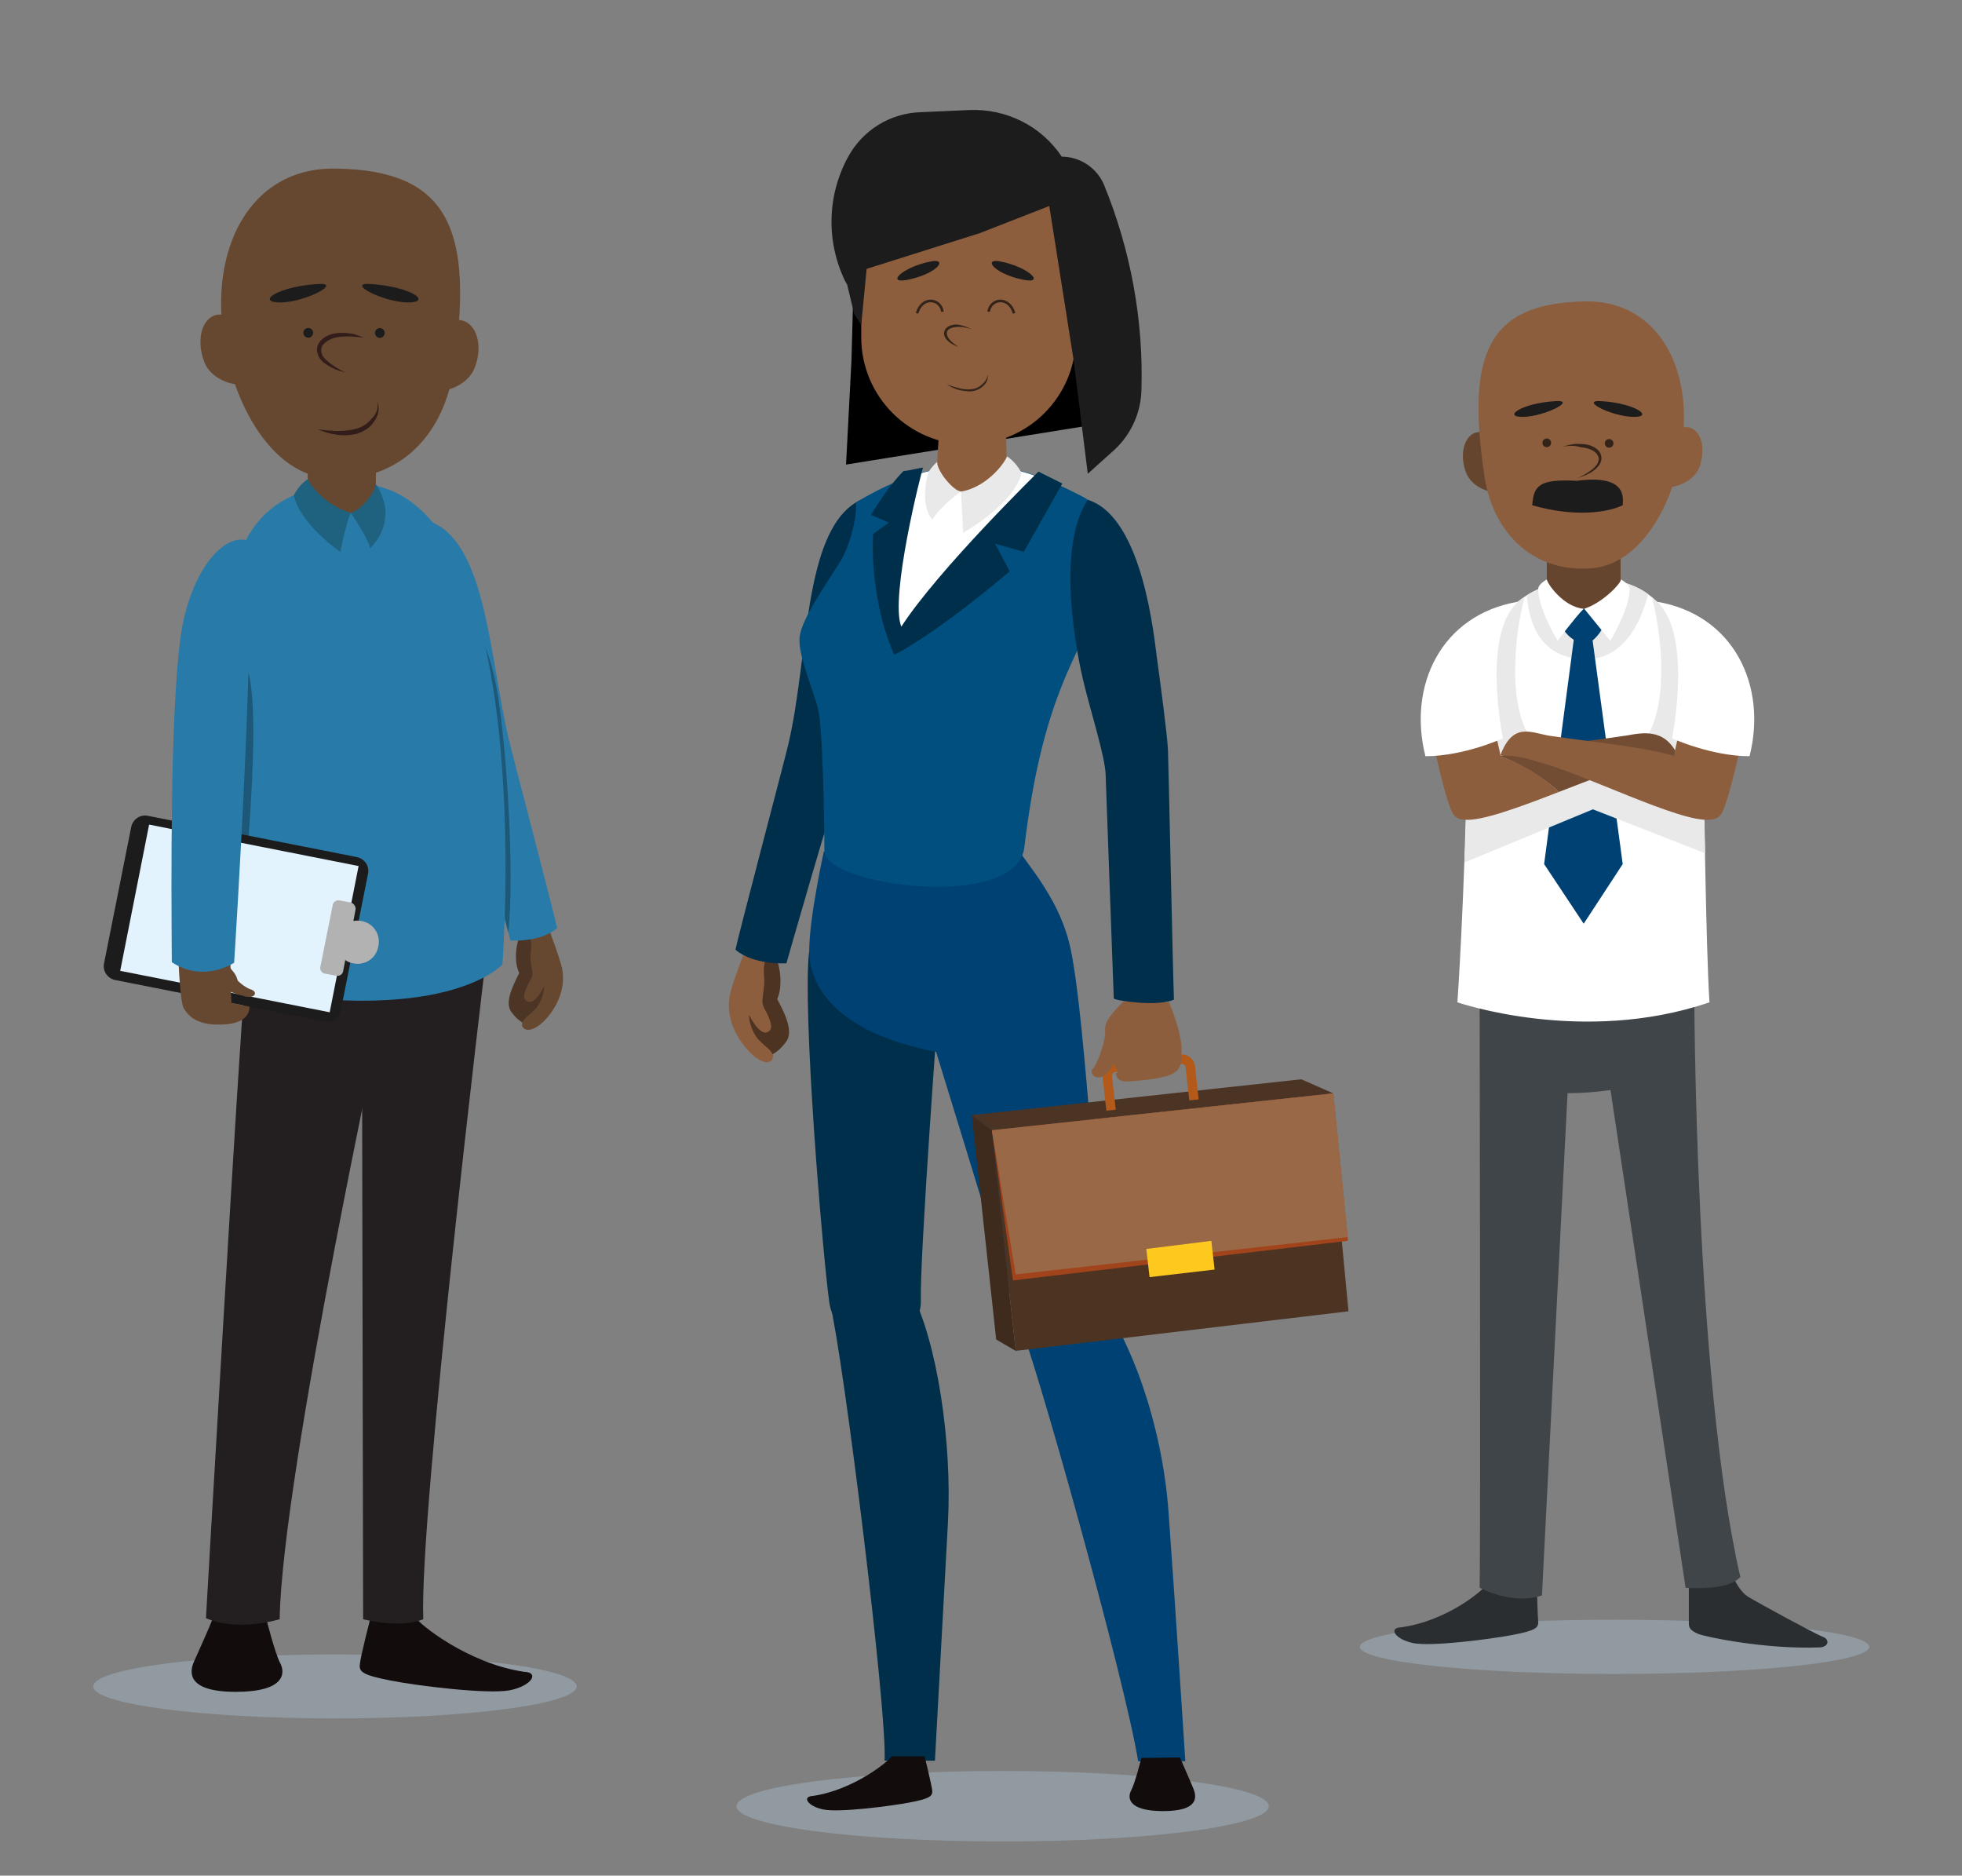 <?xml version="1.0" encoding="utf-8"?>
<!-- Generator: Adobe Illustrator 21.1.0, SVG Export Plug-In . SVG Version: 6.00 Build 0)  -->
<svg version="1.1" id="Layer_1" xmlns="http://www.w3.org/2000/svg" xmlns:xlink="http://www.w3.org/1999/xlink" x="0px" y="0px"
	 viewBox="0 0 362 346" style="enable-background:new 0 0 362 346;" xml:space="preserve">
<rect x="0" y="0" width="362" height="346" fill="#808080" stroke="none"/>
<style type="text/css">
	.st0{opacity:0.47;fill:#A5B7C6;}
	.st1{fill:#2A2E31;}
	.st2{fill:#3F4549;}
	.st3{fill:#FFFFFF;}
	.st4{fill:#E9E9E9;}
	.st5{fill:#004173;}
	.st6{fill:#724D33;}
	.st7{fill:#8C5E3E;}
	.st8{fill:#66452E;}
	.st9{fill:#332319;}
	.st10{fill:#1C1C1C;}
	.st11{fill:#4C3525;}
	.st12{fill:#664831;}
	.st13{fill:#287AA8;}
	.st14{fill:#120D0C;}
	.st15{fill:#231E1F;}
	.st16{opacity:0.28;}
	.st17{fill:#331D1A;}
	.st18{fill:#E2F3FE;}
	.st19{fill:#B2B2B2;}
	.st20{fill:#1F627F;}
	.st21{fill:#002F4C;}
	.st22{fill:#4C3322;}
	.st23{fill:#004F7F;}
	.st24{fill:#3F2B1D;}
	.st25{fill:#4C3424;}
	.st26{fill:#A1441C;}
	.st27{fill:#996847;}
	.st28{fill:#FEC91E;}
	.st29{fill:none;stroke:#B35919;stroke-width:1.738;stroke-miterlimit:10;}
	.st30{fill:none;stroke:#332319;stroke-width:0.479;stroke-miterlimit:10;}
</style>
<g>
	<g>
		<ellipse class="st0" cx="297.9" cy="303.8" rx="47" ry="5"/>
		<g>
			<path class="st1" d="M274.3,292.3c-0.6,1-7.2,6.7-15.8,7.9c-2.4,0.1-1.1,2.2,2.2,2.9c3.3,0.7,14.2-0.7,18.4-1.5
				c4.2-0.8,4.8-1.3,4.7-2.5c-0.1-1.2-0.2-5.1-0.2-5.1L274.3,292.3z"/>
			<path class="st1" d="M311.6,292.3c0,0,0,6.2,0,7.2c0,1,0.6,1.4,1.7,1.9c1.1,0.5,12.3,2.9,22.5,2.5c1.6-0.1,1.9-1.5,0.4-2
				c-1.5-0.6-11.8-6.2-13.6-7.3c-1.8-1.1-2.8-3.7-2.8-3.7L311.6,292.3z"/>
			<path class="st2" d="M273,183c0,0,0.2,100.5,0,109.9c6.9,3.4,11.5,1.4,11.5,1.4l5.5-107.9L273,183z"/>
			<path class="st2" d="M312.6,182.1c0,0,0,71.9,8.5,108.8c-2.3,2.7-10.1,2-10.1,2l-16.1-106.7L312.6,182.1z"/>
			<path class="st2" d="M277,199c6.2,4.6,25.7,2.8,33.7-2.1c-0.3-4.5,0-12.4,0-12.4l-33.4,0.6L277,199z"/>
			<path class="st3" d="M294.3,106.8c-14,0-23.1,7-23.6,33.4c-0.5,26.4-1.8,44.7-1.8,44.7s23.1,8,46.5,0
				c-0.7-11.8-0.9-37.1-1.2-43.6C313,118.6,308.3,106.8,294.3,106.8z"/>
			<path class="st4" d="M304.8,110.2c1.9,7.3,3.2,20.5-1.6,26.7c4.3,2.4,8.1,3.6,11,4.1C313.3,125.5,310.8,115.1,304.8,110.2z"/>
			<path class="st4" d="M281.3,110.1c-6.4,4.2-10.2,13.2-10.6,30.1c0,0.3,0,0.7,0,1c3-0.4,7.2-1.6,12.2-4.3
				C278,130.7,279.4,117.3,281.3,110.1z"/>
			<path class="st4" d="M292.5,121.6c7.7,0.1,10.6-8.1,11.6-12c-2.6-1.9-5.8-2.8-9.8-2.8c-4.8,0-9.1,0.8-12.6,3
				C282.1,114.8,284.1,121.5,292.5,121.6z"/>
			<polygon class="st5" points="299.4,159.4 292.2,170.4 284.9,159.4 290.4,117.8 293.8,117.8 			"/>
			<path class="st4" d="M293.1,140.1l-22.5,7c-0.1,4.3-0.2,8.3-0.4,12l23.7-9.8l20.7,8.1c-0.1-5.5-0.2-10.5-0.3-13.8L293.1,140.1z"
				/>
			<path class="st6" d="M300,135.7c-8.7,1.3-18.2,2.2-23.3,3.8c2,0.6,7.5,3.3,10.9,6.6c5.7-2.2,11.3-4.4,14.8-5.3
				c1.7-0.2,4.9-0.5,7.6-0.4C307.7,134.2,303.4,135.1,300,135.7z"/>
			<path class="st7" d="M263.4,131.6c-0.1,0.2,2.7,14.3,4.5,18.2c1.1,2.3,4.5,1.9,7.5-2.3c2.1-3,1.7-7,1.3-8.9
				c-0.4-1.8-2.2-9.6-2.2-9.6L263.4,131.6z"/>
			<path class="st7" d="M322.3,131.6c0.1,0.2-2.7,14.3-4.5,18.2c-1.1,2.3-4.5,1.9-7.5-2.3c-2.1-3-1.7-7-1.3-8.9
				c0.4-1.8,2.2-9.6,2.2-9.6L322.3,131.6z"/>
			<path class="st7" d="M276.8,139.4c2.3-6.2,5.6-4.3,8.9-3.7c8.9,1.3,18.6,2.2,23.6,3.9c2.8,0.9,8.7,9.7,6.2,11.6
				c-5.3,0.7-24-8.8-31.9-10.7C281.8,139.9,279.5,139.3,276.8,139.4z"/>
			<g>
				<path class="st8" d="M292.2,113.4c-2.7,0-6.8-0.9-6.8-4.6V98.6h13.6v10.2C299.1,112.6,294.9,113.4,292.2,113.4z"/>
				<path class="st8" d="M285.4,105.7v-6.5h13.6v7.1C293.3,107.3,289,107.2,285.4,105.7z"/>
			</g>
			<path class="st5" d="M288.1,114.8c0.1,2,2.4,3.3,2.4,3.3h3.4c0,0,1.6-1.3,2-2.9c-0.8-1.6-2.8-2.9-2.8-2.9l-1.5,0L288.1,114.8z"/>
			<g>
				<g>
					<path class="st8" d="M279,84.2c1.2,3.1,1.2,5.5-0.9,6.4c-2,0.9-6.4-0.3-7.6-3.4c-1.2-3.1-0.5-6.4,1.5-7.3
						C274,79,277.7,81.1,279,84.2z"/>
					<path class="st7" d="M273.9,87.9c1.6,10.7,9.3,17.9,20,16.9c9.8-0.9,16.6-14.5,16.8-27c0.3-12.5-6.4-22.4-18.2-22.2
						C274.4,55.9,270.5,65.3,273.9,87.9z"/>
					<path class="st7" d="M305,83.2c-1.2,3.1-1.3,5.5,0.8,6.4c2,0.9,6.4-0.2,7.7-3.3c1.2-3.1,0.6-6.4-1.4-7.3
						C310,78.1,306.2,80.1,305,83.2z"/>
					<g>
						<path class="st9" d="M288.1,82.5c1.1-0.4,2.3-0.7,3.5-0.6c1.2,0,2.5,0.3,3.4,1.3c0.4,0.5,0.6,1.2,0.4,1.9
							c-0.2,0.6-0.6,1.1-1.1,1.5c-0.9,0.8-2.1,1.2-3.2,1.6c1-0.5,2.1-1.1,2.9-1.8c0.4-0.4,0.8-0.8,0.9-1.3c0.2-0.5,0-1-0.3-1.4
							c-0.7-0.8-1.9-1.1-3-1.2C290.4,82.1,289.2,82.2,288.1,82.5z"/>
					</g>
					<g>
						
							<ellipse transform="matrix(0.251 -0.968 0.968 0.251 134.643 337.543)" class="st9" cx="285.5" cy="81.7" rx="0.8" ry="0.8"/>
						<path class="st10" d="M286.9,74c-6.3,0.4-9.8,3-5.8,2.9C285.1,76.8,291.1,73.7,286.9,74z"/>
					</g>
					<g>
						
							<ellipse transform="matrix(0.968 -0.251 0.251 0.968 -11.014 77.226)" class="st9" cx="296.9" cy="81.7" rx="0.8" ry="0.8"/>
						<path class="st10" d="M295.5,74c6.3,0.4,9.8,3,5.8,2.9C297.2,76.8,291.3,73.7,295.5,74z"/>
					</g>
				</g>
				<path class="st10" d="M290.9,88.7c-7.1-0.4-7.9,1-8.2,4.5c7.9,2.3,14.1,1.3,16.7,0C299.5,91.6,300,87.5,290.9,88.7z"/>
			</g>
			<path class="st7" d="M276.3,139.6c-2.8,0.9-8.7,9.7-6.2,11.6c3,0.4,10.3-2.3,17.5-5.1c-3.4-3.4-8.9-6.1-10.9-6.6
				C276.6,139.5,276.4,139.5,276.3,139.6z"/>
			<path class="st3" d="M285.4,106.9c0.1,0.8,3.1,5.1,6.8,5.4c-1.6,1.6-4.8,5.9-4.8,5.9s-3.5-5.7-3.6-9.5
				C283.8,107.7,285.4,106.9,285.4,106.9z"/>
			<path class="st3" d="M299.1,106.9c-0.1,0.8-3.4,4.3-6.8,5.4c1.3,1.6,4.8,5.9,4.8,5.9s3.5-5.7,3.6-9.5
				C300.6,107.7,299.1,106.9,299.1,106.9z"/>
			<path class="st3" d="M305.7,111c14.2,2.4,20.4,15.5,17.1,28.5c-7.1,0-14.3-3.3-14.3-3.3S312.4,117,305.7,111z"/>
			<path class="st3" d="M280.1,111c-14.2,2.4-20.4,15.5-17.1,28.5c7.1,0,14.3-3.3,14.3-3.3S273.3,117,280.1,111z"/>
		</g>
	</g>
	<g>
		<ellipse class="st0" cx="61.8" cy="311.1" rx="44.6" ry="5.9"/>
		<g>
			<path class="st11" d="M96.3,172c-0.9,1.1-1.7,5-0.5,7.5c-1.2,2.4-2.7,5.4-1.5,7.1c1.2,1.7,2.1,2,2.9,2.5c0.8,0.5,4.2-2.7,4.2-6
				c0-3.3-2.6-10.8-2.6-10.8L96.3,172z"/>
			<path class="st12" d="M101.9,186.5c1.5-2.2,2.4-5.1,1.8-7.9c-0.7-2.8-2.7-7.9-2.7-7.9s-3.7,0.8-3.5,1.4c0.6,1.4,0.6,2.4,0.4,3.9
				c-0.1,0.7,0.1,2.2,0.3,3.1c0.1,0.6,0,1.1-0.3,1.6c-0.6,1.1-1.6,3-1,3.7c1.5,1.8,3.5-2.5,3.5-2.5s0.1,1.7-1.2,3.7
				c-0.9,1.4-3.4,2.5-2.8,3.8C97.2,190.8,99.8,189.6,101.9,186.5z"/>
			<path class="st13" d="M81,97c8.8,5.4,9.5,25.1,12.9,39.5c0.4,1.7,8.4,32.3,8.9,34.7c-3.1,2.7-8.6,2.3-8.6,2.3s-8-28.2-9.8-32.5
				c-1.8-4.3-1.9-6.1-1.9-6.9c0-0.8-0.2-20.6-0.2-20.6S72.2,91.6,81,97z"/>
			<path class="st14" d="M76.6,298.3c0.7,1.3,9.8,8.6,20.1,10.1c2.9,0.1,1.4,2.6-2.6,3.4c-4,0.8-17.1-0.8-22.1-1.8
				c-5.1-1-5.8-1.6-5.6-3c0.1-1.4,2-8.7,2-8.7H76.6z"/>
			<path class="st14" d="M39.3,298.5c-0.8,2-2.6,6-3.5,8s-1.3,5.6,7.7,5.6s9.2-3.4,8.2-5.3c-1-1.9-2.6-8.3-2.6-8.3L39.3,298.5z"/>
			<path class="st15" d="M45.2,181c-0.8,6.6-7.2,117.5-7.2,117.5s5,2.6,13.6,0.2c0.4-26.7,20-116.9,20-116.9L45.2,181z"/>
			<path class="st15" d="M89.6,177.3c0,0-12.3,102-11.5,121.4c-4.4,1.8-11.1,0-11.1,0l-0.2-103.5l1.9-14.6L89.6,177.3z"/>
			<path class="st16" d="M85.7,114.9c1.9-0.8,4.8,4.8,6.2,13.6c1.7,11.1,3,32.7,1.9,43.4C92.6,169.8,85.2,120.2,85.7,114.9z"/>
			<path class="st13" d="M64.9,89.2c-16.6,0.5-25,10.6-21.6,33.8c3.1,21.2-1.4,48.6-1.9,58.8c40.8,8.1,51.3-3.9,51.3-3.9
				S99.7,88.3,64.9,89.2z"/>
			<g>
				<path class="st12" d="M60.7,94.5c-1.4-0.5-2.7-1.2-3.9-2.2l-0.1-16l12.8,0.3l-0.2,16C67.2,94.9,62.5,95.1,60.7,94.5z"/>
				<g>
					<path class="st12" d="M77.7,64.3c-1.4,3.6-1.4,6.4,1,7.5c2.4,1.1,7.5-0.3,8.9-4c1.4-3.6,0.6-7.4-1.8-8.5
						C83.5,58.2,79.1,60.6,77.7,64.3z"/>
					<path class="st12" d="M83.6,68.6C81.6,81,72.8,89.3,60.3,88.2c-11.4-1-19.2-16.9-19.5-31.4c-0.3-14.5,7.4-26,21.2-25.7
						C82.9,31.4,87.6,42.4,83.6,68.6z"/>
					<path class="st12" d="M47.5,63.1c1.4,3.6,1.5,6.4-0.9,7.5c-2.4,1.1-7.5-0.2-8.9-3.8c-1.4-3.6-0.7-7.4,1.6-8.5
						C41.6,57.2,46,59.5,47.5,63.1z"/>
					<g>
						<path class="st17" d="M67.1,62.3c-1.4-0.2-2.7-0.3-4-0.2c-1.3,0.1-2.6,0.5-3.4,1.4c-0.4,0.4-0.5,1-0.4,1.5
							c0.1,0.6,0.5,1.1,1,1.5c0.5,0.5,1,0.8,1.6,1.2c0.6,0.4,1.2,0.7,1.8,1c-1.3-0.3-2.6-0.8-3.8-1.7c-0.6-0.4-1.1-1-1.3-1.8
							c-0.3-0.8,0-1.7,0.5-2.3c1.1-1.2,2.6-1.5,4-1.5c0.7,0,1.4,0.1,2.1,0.2C65.8,61.8,66.5,62,67.1,62.3z"/>
					</g>
					<g>
						<path class="st17" d="M69.6,74.2c0.3,0.5,0.3,1.2,0.2,1.8c-0.1,0.6-0.4,1.2-0.8,1.8c-0.7,1.1-1.9,1.8-3.1,2.2
							c-1.2,0.3-2.5,0.4-3.8,0.2c-0.6-0.1-1.2-0.2-1.8-0.4c-0.6-0.2-1.2-0.4-1.7-0.6c0.6,0.1,1.2,0.1,1.8,0.2c0.6,0,1.2,0.1,1.8,0.1
							c1.2,0,2.4-0.1,3.5-0.4c1.1-0.3,2.1-0.9,2.8-1.8C69.3,76.6,69.9,75.4,69.6,74.2z"/>
					</g>
					<g>
						
							<ellipse transform="matrix(0.968 -0.251 0.251 0.968 -13.185 19.585)" class="st10" cx="70.1" cy="61.4" rx="0.9" ry="0.9"/>
						<path class="st10" d="M68.5,52.4c7.4,0.5,11.4,3.4,6.7,3.4C70.5,55.7,63.6,52,68.5,52.4z"/>
					</g>
					<g>
						
							<ellipse transform="matrix(0.251 -0.968 0.968 0.251 -16.84 101.066)" class="st10" cx="56.9" cy="61.4" rx="0.9" ry="0.9"/>
						<path class="st10" d="M58.5,52.4c-7.4,0.5-11.4,3.4-6.7,3.4C56.5,55.7,63.4,52,58.5,52.4z"/>
					</g>
				</g>
			</g>
			<path class="st16" d="M36.2,115.7c4.1-0.2,9.1,4,10,10.1c1.2,7.7,0.1,22.1-0.4,29.8c-5.3,1.7-10-0.5-10-0.5
				S33.9,119.1,36.2,115.7z"/>
			<g>
				<path class="st10" d="M24.2,152.6l-5,25.1c-0.3,1.4,0.6,2.8,2.1,3.1l38.5,7.6c1.4,0.3,2.8-0.6,3.1-2.1l5-25.1
					c0.3-1.4-0.6-2.8-2.1-3.1l-38.5-7.6C25.9,150.2,24.5,151.1,24.2,152.6z"/>
				
					<rect x="30.4" y="149.8" transform="matrix(0.194 -0.981 0.981 0.194 -130.673 179.856)" class="st18" width="27.5" height="39.4"/>
				<path class="st19" d="M65.6,167.8l-0.4,2.1c0.5-0.1,1-0.1,1.5,0c2.2,0.4,3.6,2.5,3.1,4.7c-0.4,2.2-2.5,3.6-4.7,3.1
					c-0.5-0.1-1-0.3-1.4-0.6l-0.4,2.1c-0.1,0.5-0.6,0.9-1.2,0.8l-2.2-0.4c-0.5-0.1-0.9-0.6-0.8-1.2l2.3-11.5
					c0.1-0.5,0.6-0.9,1.2-0.8l2.2,0.4C65.3,166.7,65.7,167.3,65.6,167.8z"/>
			</g>
			<path class="st12" d="M44.5,122c-1,7-2.7,48.9-1.7,64.9c-4.4,2.7-7.2,1.9-8.9-0.9c-1.7-2.7-2.2-52.2,1-66.6
				C39.7,119.7,44.5,122,44.5,122z"/>
			<path class="st13" d="M45.3,99.6c-4.7-0.9-10.7,6.9-12.1,18.8c-1.8,15-1.6,43.8-1.5,59.1c5.9,3.9,11.5,0.1,11.5,0.1
				S47.8,106.5,45.3,99.6z"/>
			<path class="st20" d="M56.8,88.4c0.7,1.6,3.7,5,7.9,6.2c-1.1,2.8-1.9,7.2-1.9,7.2s-7.2-4.8-8.6-10.4
				C55.2,89.3,56.8,88.4,56.8,88.4z"/>
			<path class="st20" d="M64.7,94.6c1.4-0.2,4.6-3.5,4.6-5.3c1,1,1.7,3.9,1.7,3.9s1,4.3-2.7,7.9C67.6,98.7,64.7,94.6,64.7,94.6z"/>
			<path class="st12" d="M42.5,185l3.5,0.7c0,0,0.6,3.6-6.4,3.3c-5.2-0.2-5.2-3.5-5.2-3.5L42.5,185z"/>
			<path class="st12" d="M42.5,179.1c0.3,0.9,2.1,2.8,3.7,3.4c1.5,0.4,0.9,1.8-1,1.3c-1.9-0.5-2.5-0.7-3.4-1.3
				C41.5,181.6,42.5,179.1,42.5,179.1z"/>
			<path class="st12" d="M42.4,178.4c0.2,0.5,1.3,1.2,1.5,2.8C42.6,181.9,41.6,180,42.4,178.4z"/>
		</g>
	</g>
	<g>
		<ellipse class="st0" cx="185" cy="333.2" rx="49.1" ry="6.5"/>
		<g>
			<path class="st21" d="M153.1,240.2c2.6,10.7,10.7,76.3,10.1,84.6c3.9,0,9.3,0,9.3,0s1.6-29.1,2.4-43.9c0.8-14.8-2-33.3-6.7-42.4
				C163.5,229.5,152.9,234.6,153.1,240.2z"/>
			<path class="st5" d="M187.4,242c3.7,8.8,20.1,67.6,22.6,82.9c3.3,0,8.7,0,8.7,0s-1.9-29.5-3.1-46c-1.2-16.5-7.2-32.3-12.9-39.4
				C196.9,232.3,185.6,235,187.4,242z"/>
			<path class="st21" d="M149.3,175.4c-1.3,10.7,2.4,55.2,3.7,64.8s17.1,8.3,16.9-0.2c-0.2-8.5,3.3-55.4,3.3-55.4L149.3,175.4z"/>
			<path class="st5" d="M197.7,176.1c2.4,10.9,5.3,58,5.9,63.5c0.7,5.5-13.4,11.8-16.2,2.4c-2.8-9.4-17.5-57.1-17.5-57.1
				L197.7,176.1z"/>
			<path class="st5" d="M187.4,156.2c4.9,6.6,9.8,12.8,10.7,22.6c0.9,9.8-10.5,18.1-25.6,15.2c-16.9-3.3-23.1-11.1-23.2-18.5
				c0-6.2,2.7-18.4,2.7-18.4L187.4,156.2z"/>
			<path class="st22" d="M142.8,176.1c1,1.2,1.8,5.5,0.6,8.2c1.4,2.6,3,5.9,1.7,7.8c-1.3,1.8-2.3,2.2-3.2,2.8
				c-0.9,0.6-4.6-3-4.6-6.6c0-3.6,2.8-11.8,2.8-11.8L142.8,176.1z"/>
			<path class="st7" d="M136.7,192.1c-1.7-2.4-2.7-5.7-2-8.7c0.7-3,3-8.6,3-8.6s4.1,0.9,3.8,1.6c-0.7,1.6-0.6,2.6-0.5,4.3
				c0.1,0.8-0.2,2.4-0.3,3.5c-0.1,0.6,0,1.2,0.3,1.8c0.7,1.2,1.7,3.3,1.1,4c-1.6,2-3.9-2.8-3.9-2.8s-0.1,1.9,1.3,4
				c1,1.6,3.8,2.8,3,4.2C141.8,196.8,139,195.5,136.7,192.1z"/>
			<path class="st21" d="M157.9,92.7c-9.7,6-8.7,28.5-12.4,44.4c-0.4,1.9-9.3,35.5-9.8,38.1c3.4,2.9,9.4,2.5,9.4,2.5
				s8.8-31,10.8-35.8c2-4.8,2.1-6.7,2.1-7.6c0-0.9,0.2-22.7,0.2-22.7S167.6,86.8,157.9,92.7z"/>
			<path class="st23" d="M157.9,92.7c0.3,2.8-1.2,8.3-3,11.1c-2.4,3.8-6.7,10-7.3,13.3c-0.7,3.3,2.6,10.3,3.4,14
				c0.8,3.7,1.1,19.5,1.1,25.9s35.5,11.2,36.9-0.7c3.3-27.8,10-35,12.4-42.5c2.3-7.5,3.8-19.4-1.5-22.1
				C191.4,87.4,178.4,80.3,157.9,92.7z"/>
			<path class="st3" d="M166.1,118.6c0,0-2.9-5-2.5-10c0.3-4.2,4.2-17,5.4-21c10-3.2,17.8-1.6,23.9,0.9c-2.7,2.7-8.8,9.1-11.1,12
				C178.9,104.2,166.1,118.6,166.1,118.6z"/>
			<g>
				<polygon class="st24" points="179.3,205.7 183.8,247.1 187.4,249.2 183,208.5 				"/>
				<polygon class="st25" points="240.1,199.1 179.3,205.7 183,208.5 246,201.7 				"/>
				<polygon class="st22" points="187.4,249.2 248.8,241.9 245,201.8 183,208.5 				"/>
				<polygon class="st26" points="246,201.7 248.7,228.9 186.9,236.2 183,208.5 				"/>
				<polygon class="st27" points="246,201.7 248.7,228.2 187.4,235.1 183,208.5 				"/>
				<polygon class="st28" points="223.5,228.9 224.1,234.2 212.1,235.6 211.5,230.4 				"/>
				<path class="st29" d="M205,204.8l-0.7-6.2c-0.1-0.8,0.5-1.6,1.3-1.7l12.3-1.5c0.8-0.1,1.6,0.5,1.7,1.3l0.7,6.2"/>
			</g>
			<path class="st7" d="M207.3,184.7c-1.2,1.3-3.6,3.5-3.4,5.3c0.2,1.8-1.4,6.3-2.3,7.2c-0.9,0.9,1.6,3.5,3.9-1
				c0.5,0.7,0.7,1.7,0.7,1.7l-0.3,0.1c0,0-0.1,1.7,2.4,1.5c2.5-0.2,6.5-0.5,8.2-1.5c1.7-0.9,1.5-2.8,1.5-4.1c0.1-3.5-2.3-9-2.3-9
				L207.3,184.7z"/>
			<path class="st21" d="M205.5,184.2c0.7,0.5,8.3,1.5,11.1,0.2c-0.2-5-1-43.4-1.1-46c-0.1-2.6-1.5-13.2-2-16.7
				c-0.5-3.5-2.5-26.3-12.8-29.5c-6.1,9.1-1.8,29.6-0.7,33.9c1,4.3,4,13.8,4,16.9C204.1,146.2,205.5,184.2,205.5,184.2z"/>
			<path class="st14" d="M164.5,324c-0.5,0.9-7,6.2-14.5,7.3c-2.1,0.1-1,1.9,1.9,2.5c2.9,0.6,12.3-0.6,16-1.3
				c3.7-0.7,4.2-1.2,4.1-2.2c-0.1-1-1.4-6.3-1.4-6.3H164.5z"/>
			<path class="st14" d="M217.7,324.2c0.6,1.4,1.9,4.3,2.5,5.8c0.6,1.5,1,4.1-5.6,4.1c-6.5,0-6.6-2.5-5.9-3.8c0.7-1.3,1.9-6,1.9-6
				L217.7,324.2z"/>
			<g>
				<polygon points="205.9,77.7 156.1,85.7 157.1,66.5 157.8,40.6 200.7,34.8 205.3,53.7 				"/>
				<path class="st7" d="M185.8,88.2l-0.4-18.8l-11.5-0.3l-1.2,19.6C177.3,92,183.2,91.3,185.8,88.2z"/>
				<path class="st7" d="M198.5,36.6v25.6c0,11-8.9,19.8-19.8,19.8l0,0c-11,0-19.8-8.9-19.8-19.8V36.6H198.5z"/>
				<path class="st10" d="M200.7,87.4l-2.6-20.9l-4.5-28.5l-12.8,5l-20.9,6.6l-1,10.4l-1.3-2.1l-1.3-5.4l-0.4-0.7
					c-3.5-7.3-3.3-15.8,0.6-22.9l0,0c2.7-4.9,7.7-8,13.3-8.2l9-0.4c6.8-0.3,13.3,2.9,17.1,8.6l0,0l0,0c3.4,0,6.5,2.1,7.8,5.2v0
					c4.9,12,7.3,24.9,6.9,37.9l0,0c-0.1,4.1-1.9,8.1-4.9,10.9L200.7,87.4z"/>
				<g>
					<g>
						<path class="st10" d="M171.9,48.2c-5.5,1-8.9,4.5-3.9,3.3C173.1,50.3,174.8,47.7,171.9,48.2z"/>
						<path class="st30" d="M169.2,57.8c0.9-3.2,4.3-2.8,4.7-0.3"/>
					</g>
					<g>
						<path class="st10" d="M184.4,48.2c5.5,1,8.9,4.5,3.9,3.3C183.2,50.3,181.5,47.7,184.4,48.2z"/>
						<path class="st30" d="M187.1,57.8c-0.9-3.2-4.3-2.8-4.7-0.3"/>
					</g>
					<g>
						<g>
							<path class="st9" d="M179.2,60.7c-0.7-0.2-1.5-0.4-2.2-0.4c-0.7,0-1.5,0.1-2,0.5c-0.5,0.4-0.3,1.2,0.1,1.7
								c0.4,0.6,1.1,1,1.7,1.5c-0.7-0.3-1.4-0.6-2-1.2c-0.1-0.1-0.3-0.3-0.4-0.5c-0.1-0.2-0.2-0.4-0.2-0.6c-0.1-0.4,0.1-0.9,0.4-1.2
								c0.7-0.6,1.5-0.7,2.3-0.6C177.8,60.1,178.6,60.4,179.2,60.7z"/>
						</g>
					</g>
					<g>
						<path class="st9" d="M182.2,69.1c0.2,0.8-0.2,1.6-0.8,2.1c-0.6,0.6-1.4,0.9-2.2,1c-0.8,0-1.6-0.1-2.4-0.3
							c-0.4-0.1-0.7-0.3-1.1-0.4c-0.3-0.2-0.7-0.4-1-0.6c0.4,0.1,0.7,0.3,1.1,0.4c0.4,0.1,0.7,0.2,1.1,0.3c0.7,0.2,1.5,0.3,2.2,0.2
							c0.7,0,1.4-0.3,2-0.8C181.7,70.5,182.2,69.9,182.2,69.1z"/>
					</g>
				</g>
			</g>
			<path class="st4" d="M185.8,84.2c-0.7,1.7-4,5.7-8.5,6.5c0.2,3.1,0.4,7.6,0.4,7.6s9.3-5.2,10.8-11
				C187.4,85.1,185.8,84.2,185.8,84.2z"/>
			<path class="st4" d="M177.3,90.7c-1.4-0.2-4.4-3.7-4.4-5.5c-1.1,1-1.6,1.9-1.6,1.9s-1.8,5.5,0.7,8.8
				C173.8,93,177.3,90.7,177.3,90.7z"/>
			<path class="st21" d="M191.6,87c0,0-18.5,18.1-25.3,28.6c-2.2-5.4,3.8-29,4-29.3c0.2-0.2-2.3,0.5-3.6,0.6c-3.1,3.1-6,8.1-6,8.1
				l3.3,1.4l-2.9,2.1c0,0-0.9,11.4,3.9,22.3c8.5-4.4,21.3-15.4,21.3-15.4l-2.7-5.1l5.3,1.5l7.1-12.6L191.6,87z"/>
		</g>
	</g>
</g>
</svg>

